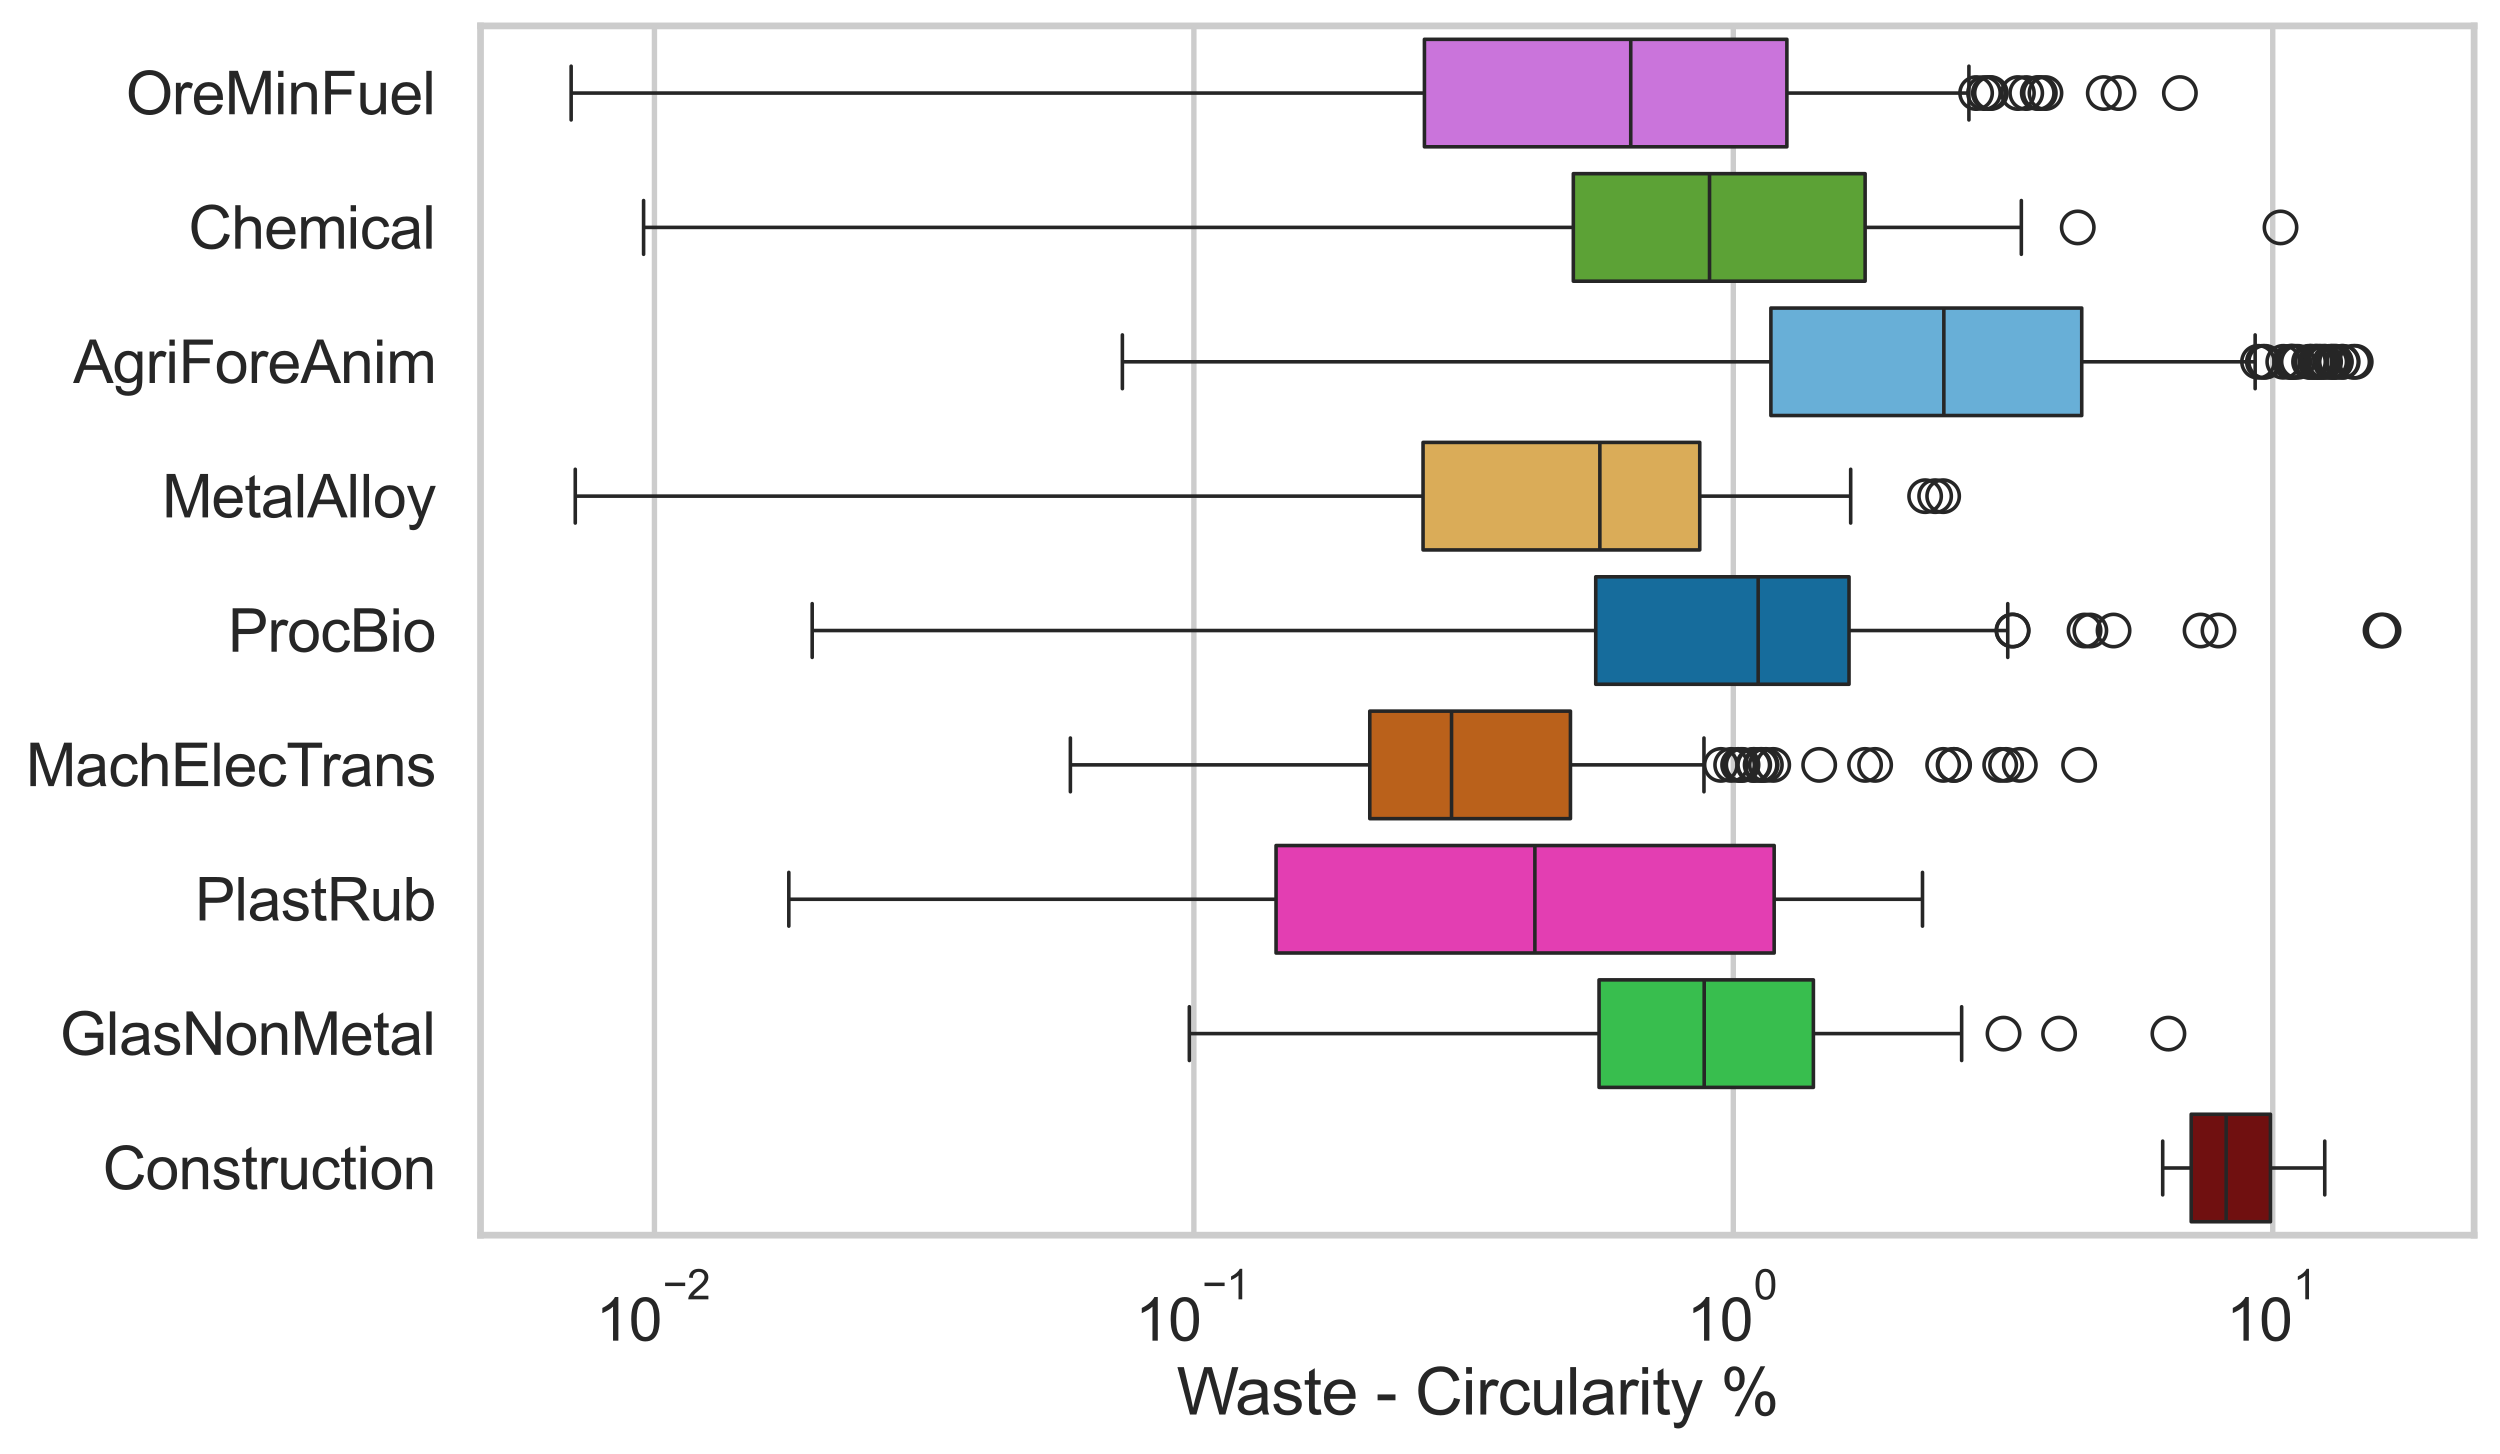 <?xml version="1.0" encoding="utf-8" standalone="no"?>
<!DOCTYPE svg PUBLIC "-//W3C//DTD SVG 1.1//EN"
  "http://www.w3.org/Graphics/SVG/1.1/DTD/svg11.dtd">
<svg xmlns:xlink="http://www.w3.org/1999/xlink" width="695.577pt" height="404.551pt" viewBox="0 0 695.577 404.551" xmlns="http://www.w3.org/2000/svg" version="1.1">
 <defs>
  <style type="text/css">*{stroke-linejoin: round; stroke-linecap: butt}</style>
 </defs>
 <g id="figure_1">
  <g id="patch_1">
   <path d="M 0 404.551 
L 695.577 404.551 
L 695.577 0 
L 0 0 
z
" style="fill: #ffffff"/>
  </g>
  <g id="axes_1">
   <g id="patch_2">
    <path d="M 133.697 343.665 
L 688.377 343.665 
L 688.377 7.2 
L 133.697 7.2 
z
" style="fill: #ffffff"/>
   </g>
   <g id="matplotlib.axis_1">
    <g id="xtick_1">
     <g id="line2d_1">
      <path d="M 182.088 343.665 
L 182.088 7.2 
" clip-path="url(#p222a9fd4f5)" style="fill: none; stroke: #cccccc; stroke-width: 1.5; stroke-linecap: round"/>
     </g>
     <g id="text_1">
      <!-- $\mathdefault{10^{-2}}$ -->
      <g style="fill: #262626" transform="translate(165.753 373.18) scale(0.165 -0.165)">
       <defs>
        <path id="ArialMT-31" d="M 2384 0 
L 1822 0 
L 1822 3584 
Q 1619 3391 1289 3197 
Q 959 3003 697 2906 
L 697 3450 
Q 1169 3672 1522 3987 
Q 1875 4303 2022 4600 
L 2384 4600 
L 2384 0 
z
" transform="scale(0.016)"/>
        <path id="ArialMT-30" d="M 266 2259 
Q 266 3072 433 3567 
Q 600 4063 929 4331 
Q 1259 4600 1759 4600 
Q 2128 4600 2406 4451 
Q 2684 4303 2865 4023 
Q 3047 3744 3150 3342 
Q 3253 2941 3253 2259 
Q 3253 1453 3087 958 
Q 2922 463 2592 192 
Q 2263 -78 1759 -78 
Q 1097 -78 719 397 
Q 266 969 266 2259 
z
M 844 2259 
Q 844 1131 1108 757 
Q 1372 384 1759 384 
Q 2147 384 2411 759 
Q 2675 1134 2675 2259 
Q 2675 3391 2411 3762 
Q 2147 4134 1753 4134 
Q 1366 4134 1134 3806 
Q 844 3388 844 2259 
z
" transform="scale(0.016)"/>
        <path id="ArialMT-2212" d="M 3381 1997 
L 356 1997 
L 356 2522 
L 3381 2522 
L 3381 1997 
z
" transform="scale(0.016)"/>
        <path id="ArialMT-32" d="M 3222 541 
L 3222 0 
L 194 0 
Q 188 203 259 391 
Q 375 700 629 1000 
Q 884 1300 1366 1694 
Q 2113 2306 2375 2664 
Q 2638 3022 2638 3341 
Q 2638 3675 2398 3904 
Q 2159 4134 1775 4134 
Q 1369 4134 1125 3890 
Q 881 3647 878 3216 
L 300 3275 
Q 359 3922 746 4261 
Q 1134 4600 1788 4600 
Q 2447 4600 2831 4234 
Q 3216 3869 3216 3328 
Q 3216 3053 3103 2787 
Q 2991 2522 2730 2228 
Q 2469 1934 1863 1422 
Q 1356 997 1212 845 
Q 1069 694 975 541 
L 3222 541 
z
" transform="scale(0.016)"/>
       </defs>
       <use xlink:href="#ArialMT-31" transform="translate(0 0.994)"/>
       <use xlink:href="#ArialMT-30" transform="translate(55.615 0.994)"/>
       <use xlink:href="#ArialMT-2212" transform="translate(112.973 70.688) scale(0.7)"/>
       <use xlink:href="#ArialMT-32" transform="translate(153.852 70.688) scale(0.7)"/>
      </g>
     </g>
    </g>
    <g id="xtick_2">
     <g id="line2d_2">
      <path d="M 332.174 343.665 
L 332.174 7.2 
" clip-path="url(#p222a9fd4f5)" style="fill: none; stroke: #cccccc; stroke-width: 1.5; stroke-linecap: round"/>
     </g>
     <g id="text_2">
      <!-- $\mathdefault{10^{-1}}$ -->
      <g style="fill: #262626" transform="translate(315.839 373.18) scale(0.165 -0.165)">
       <use xlink:href="#ArialMT-31" transform="translate(0 0.994)"/>
       <use xlink:href="#ArialMT-30" transform="translate(55.615 0.994)"/>
       <use xlink:href="#ArialMT-2212" transform="translate(112.973 70.688) scale(0.7)"/>
       <use xlink:href="#ArialMT-31" transform="translate(153.852 70.688) scale(0.7)"/>
      </g>
     </g>
    </g>
    <g id="xtick_3">
     <g id="line2d_3">
      <path d="M 482.26 343.665 
L 482.26 7.2 
" clip-path="url(#p222a9fd4f5)" style="fill: none; stroke: #cccccc; stroke-width: 1.5; stroke-linecap: round"/>
     </g>
     <g id="text_3">
      <!-- $\mathdefault{10^{0}}$ -->
      <g style="fill: #262626" transform="translate(469.307 373.18) scale(0.165 -0.165)">
       <use xlink:href="#ArialMT-31" transform="translate(0 0.994)"/>
       <use xlink:href="#ArialMT-30" transform="translate(55.615 0.994)"/>
       <use xlink:href="#ArialMT-30" transform="translate(112.973 70.688) scale(0.7)"/>
      </g>
     </g>
    </g>
    <g id="xtick_4">
     <g id="line2d_4">
      <path d="M 632.345 343.665 
L 632.345 7.2 
" clip-path="url(#p222a9fd4f5)" style="fill: none; stroke: #cccccc; stroke-width: 1.5; stroke-linecap: round"/>
     </g>
     <g id="text_4">
      <!-- $\mathdefault{10^{1}}$ -->
      <g style="fill: #262626" transform="translate(619.393 373.18) scale(0.165 -0.165)">
       <use xlink:href="#ArialMT-31" transform="translate(0 0.994)"/>
       <use xlink:href="#ArialMT-30" transform="translate(55.615 0.994)"/>
       <use xlink:href="#ArialMT-31" transform="translate(112.973 70.688) scale(0.7)"/>
      </g>
     </g>
    </g>
    <g id="xtick_5"/>
    <g id="xtick_6"/>
    <g id="xtick_7"/>
    <g id="xtick_8"/>
    <g id="xtick_9"/>
    <g id="xtick_10"/>
    <g id="xtick_11"/>
    <g id="xtick_12"/>
    <g id="xtick_13"/>
    <g id="xtick_14"/>
    <g id="xtick_15"/>
    <g id="xtick_16"/>
    <g id="xtick_17"/>
    <g id="xtick_18"/>
    <g id="xtick_19"/>
    <g id="xtick_20"/>
    <g id="xtick_21"/>
    <g id="xtick_22"/>
    <g id="xtick_23"/>
    <g id="xtick_24"/>
    <g id="xtick_25"/>
    <g id="xtick_26"/>
    <g id="xtick_27"/>
    <g id="xtick_28"/>
    <g id="xtick_29"/>
    <g id="xtick_30"/>
    <g id="xtick_31"/>
    <g id="xtick_32"/>
    <g id="xtick_33"/>
    <g id="xtick_34"/>
    <g id="text_5">
     <!-- Waste - Circularity % -->
     <g style="fill: #262626" transform="translate(327.366 393.563) scale(0.18 -0.18)">
      <defs>
       <path id="ArialMT-57" d="M 1294 0 
L 78 4581 
L 700 4581 
L 1397 1578 
Q 1509 1106 1591 641 
Q 1766 1375 1797 1488 
L 2669 4581 
L 3400 4581 
L 4056 2263 
Q 4303 1400 4413 641 
Q 4500 1075 4641 1638 
L 5359 4581 
L 5969 4581 
L 4713 0 
L 4128 0 
L 3163 3491 
Q 3041 3928 3019 4028 
Q 2947 3713 2884 3491 
L 1913 0 
L 1294 0 
z
" transform="scale(0.016)"/>
       <path id="ArialMT-61" d="M 2588 409 
Q 2275 144 1986 34 
Q 1697 -75 1366 -75 
Q 819 -75 525 192 
Q 231 459 231 875 
Q 231 1119 342 1320 
Q 453 1522 633 1644 
Q 813 1766 1038 1828 
Q 1203 1872 1538 1913 
Q 2219 1994 2541 2106 
Q 2544 2222 2544 2253 
Q 2544 2597 2384 2738 
Q 2169 2928 1744 2928 
Q 1347 2928 1158 2789 
Q 969 2650 878 2297 
L 328 2372 
Q 403 2725 575 2942 
Q 747 3159 1072 3276 
Q 1397 3394 1825 3394 
Q 2250 3394 2515 3294 
Q 2781 3194 2906 3042 
Q 3031 2891 3081 2659 
Q 3109 2516 3109 2141 
L 3109 1391 
Q 3109 606 3145 398 
Q 3181 191 3288 0 
L 2700 0 
Q 2613 175 2588 409 
z
M 2541 1666 
Q 2234 1541 1622 1453 
Q 1275 1403 1131 1340 
Q 988 1278 909 1158 
Q 831 1038 831 891 
Q 831 666 1001 516 
Q 1172 366 1500 366 
Q 1825 366 2078 508 
Q 2331 650 2450 897 
Q 2541 1088 2541 1459 
L 2541 1666 
z
" transform="scale(0.016)"/>
       <path id="ArialMT-73" d="M 197 991 
L 753 1078 
Q 800 744 1014 566 
Q 1228 388 1613 388 
Q 2000 388 2187 545 
Q 2375 703 2375 916 
Q 2375 1106 2209 1216 
Q 2094 1291 1634 1406 
Q 1016 1563 777 1677 
Q 538 1791 414 1992 
Q 291 2194 291 2438 
Q 291 2659 392 2848 
Q 494 3038 669 3163 
Q 800 3259 1026 3326 
Q 1253 3394 1513 3394 
Q 1903 3394 2198 3281 
Q 2494 3169 2634 2976 
Q 2775 2784 2828 2463 
L 2278 2388 
Q 2241 2644 2061 2787 
Q 1881 2931 1553 2931 
Q 1166 2931 1000 2803 
Q 834 2675 834 2503 
Q 834 2394 903 2306 
Q 972 2216 1119 2156 
Q 1203 2125 1616 2013 
Q 2213 1853 2448 1751 
Q 2684 1650 2818 1456 
Q 2953 1263 2953 975 
Q 2953 694 2789 445 
Q 2625 197 2315 61 
Q 2006 -75 1616 -75 
Q 969 -75 630 194 
Q 291 463 197 991 
z
" transform="scale(0.016)"/>
       <path id="ArialMT-74" d="M 1650 503 
L 1731 6 
Q 1494 -44 1306 -44 
Q 1000 -44 831 53 
Q 663 150 594 308 
Q 525 466 525 972 
L 525 2881 
L 113 2881 
L 113 3319 
L 525 3319 
L 525 4141 
L 1084 4478 
L 1084 3319 
L 1650 3319 
L 1650 2881 
L 1084 2881 
L 1084 941 
Q 1084 700 1114 631 
Q 1144 563 1211 522 
Q 1278 481 1403 481 
Q 1497 481 1650 503 
z
" transform="scale(0.016)"/>
       <path id="ArialMT-65" d="M 2694 1069 
L 3275 997 
Q 3138 488 2766 206 
Q 2394 -75 1816 -75 
Q 1088 -75 661 373 
Q 234 822 234 1631 
Q 234 2469 665 2931 
Q 1097 3394 1784 3394 
Q 2450 3394 2872 2941 
Q 3294 2488 3294 1666 
Q 3294 1616 3291 1516 
L 816 1516 
Q 847 969 1125 678 
Q 1403 388 1819 388 
Q 2128 388 2347 550 
Q 2566 713 2694 1069 
z
M 847 1978 
L 2700 1978 
Q 2663 2397 2488 2606 
Q 2219 2931 1791 2931 
Q 1403 2931 1139 2672 
Q 875 2413 847 1978 
z
" transform="scale(0.016)"/>
       <path id="ArialMT-20" transform="scale(0.016)"/>
       <path id="ArialMT-2d" d="M 203 1375 
L 203 1941 
L 1931 1941 
L 1931 1375 
L 203 1375 
z
" transform="scale(0.016)"/>
       <path id="ArialMT-43" d="M 3763 1606 
L 4369 1453 
Q 4178 706 3683 314 
Q 3188 -78 2472 -78 
Q 1731 -78 1267 223 
Q 803 525 561 1097 
Q 319 1669 319 2325 
Q 319 3041 592 3573 
Q 866 4106 1370 4382 
Q 1875 4659 2481 4659 
Q 3169 4659 3637 4309 
Q 4106 3959 4291 3325 
L 3694 3184 
Q 3534 3684 3231 3912 
Q 2928 4141 2469 4141 
Q 1941 4141 1586 3887 
Q 1231 3634 1087 3207 
Q 944 2781 944 2328 
Q 944 1744 1114 1308 
Q 1284 872 1643 656 
Q 2003 441 2422 441 
Q 2931 441 3284 734 
Q 3638 1028 3763 1606 
z
" transform="scale(0.016)"/>
       <path id="ArialMT-69" d="M 425 3934 
L 425 4581 
L 988 4581 
L 988 3934 
L 425 3934 
z
M 425 0 
L 425 3319 
L 988 3319 
L 988 0 
L 425 0 
z
" transform="scale(0.016)"/>
       <path id="ArialMT-72" d="M 416 0 
L 416 3319 
L 922 3319 
L 922 2816 
Q 1116 3169 1280 3281 
Q 1444 3394 1641 3394 
Q 1925 3394 2219 3213 
L 2025 2691 
Q 1819 2813 1613 2813 
Q 1428 2813 1281 2702 
Q 1134 2591 1072 2394 
Q 978 2094 978 1738 
L 978 0 
L 416 0 
z
" transform="scale(0.016)"/>
       <path id="ArialMT-63" d="M 2588 1216 
L 3141 1144 
Q 3050 572 2676 248 
Q 2303 -75 1759 -75 
Q 1078 -75 664 370 
Q 250 816 250 1647 
Q 250 2184 428 2587 
Q 606 2991 970 3192 
Q 1334 3394 1763 3394 
Q 2303 3394 2647 3120 
Q 2991 2847 3088 2344 
L 2541 2259 
Q 2463 2594 2264 2762 
Q 2066 2931 1784 2931 
Q 1359 2931 1093 2626 
Q 828 2322 828 1663 
Q 828 994 1084 691 
Q 1341 388 1753 388 
Q 2084 388 2306 591 
Q 2528 794 2588 1216 
z
" transform="scale(0.016)"/>
       <path id="ArialMT-75" d="M 2597 0 
L 2597 488 
Q 2209 -75 1544 -75 
Q 1250 -75 995 37 
Q 741 150 617 320 
Q 494 491 444 738 
Q 409 903 409 1263 
L 409 3319 
L 972 3319 
L 972 1478 
Q 972 1038 1006 884 
Q 1059 663 1231 536 
Q 1403 409 1656 409 
Q 1909 409 2131 539 
Q 2353 669 2445 892 
Q 2538 1116 2538 1541 
L 2538 3319 
L 3100 3319 
L 3100 0 
L 2597 0 
z
" transform="scale(0.016)"/>
       <path id="ArialMT-6c" d="M 409 0 
L 409 4581 
L 972 4581 
L 972 0 
L 409 0 
z
" transform="scale(0.016)"/>
       <path id="ArialMT-79" d="M 397 -1278 
L 334 -750 
Q 519 -800 656 -800 
Q 844 -800 956 -737 
Q 1069 -675 1141 -563 
Q 1194 -478 1313 -144 
Q 1328 -97 1363 -6 
L 103 3319 
L 709 3319 
L 1400 1397 
Q 1534 1031 1641 628 
Q 1738 1016 1872 1384 
L 2581 3319 
L 3144 3319 
L 1881 -56 
Q 1678 -603 1566 -809 
Q 1416 -1088 1222 -1217 
Q 1028 -1347 759 -1347 
Q 597 -1347 397 -1278 
z
" transform="scale(0.016)"/>
       <path id="ArialMT-25" d="M 372 3481 
Q 372 3972 619 4315 
Q 866 4659 1334 4659 
Q 1766 4659 2048 4351 
Q 2331 4044 2331 3447 
Q 2331 2866 2045 2552 
Q 1759 2238 1341 2238 
Q 925 2238 648 2547 
Q 372 2856 372 3481 
z
M 1350 4272 
Q 1141 4272 1002 4090 
Q 863 3909 863 3425 
Q 863 2984 1003 2804 
Q 1144 2625 1350 2625 
Q 1563 2625 1702 2806 
Q 1841 2988 1841 3469 
Q 1841 3913 1700 4092 
Q 1559 4272 1350 4272 
z
M 1353 -169 
L 3859 4659 
L 4316 4659 
L 1819 -169 
L 1353 -169 
z
M 3334 1075 
Q 3334 1569 3581 1911 
Q 3828 2253 4300 2253 
Q 4731 2253 5014 1945 
Q 5297 1638 5297 1041 
Q 5297 459 5011 145 
Q 4725 -169 4303 -169 
Q 3888 -169 3611 142 
Q 3334 453 3334 1075 
z
M 4316 1866 
Q 4103 1866 3964 1684 
Q 3825 1503 3825 1019 
Q 3825 581 3965 400 
Q 4106 219 4313 219 
Q 4528 219 4667 400 
Q 4806 581 4806 1063 
Q 4806 1506 4665 1686 
Q 4525 1866 4316 1866 
z
" transform="scale(0.016)"/>
      </defs>
      <use xlink:href="#ArialMT-57"/>
      <use xlink:href="#ArialMT-61" transform="translate(90.635 0)"/>
      <use xlink:href="#ArialMT-73" transform="translate(146.25 0)"/>
      <use xlink:href="#ArialMT-74" transform="translate(196.25 0)"/>
      <use xlink:href="#ArialMT-65" transform="translate(224.033 0)"/>
      <use xlink:href="#ArialMT-20" transform="translate(279.648 0)"/>
      <use xlink:href="#ArialMT-2d" transform="translate(307.432 0)"/>
      <use xlink:href="#ArialMT-20" transform="translate(340.732 0)"/>
      <use xlink:href="#ArialMT-43" transform="translate(368.516 0)"/>
      <use xlink:href="#ArialMT-69" transform="translate(440.732 0)"/>
      <use xlink:href="#ArialMT-72" transform="translate(462.949 0)"/>
      <use xlink:href="#ArialMT-63" transform="translate(496.25 0)"/>
      <use xlink:href="#ArialMT-75" transform="translate(546.25 0)"/>
      <use xlink:href="#ArialMT-6c" transform="translate(601.865 0)"/>
      <use xlink:href="#ArialMT-61" transform="translate(624.082 0)"/>
      <use xlink:href="#ArialMT-72" transform="translate(679.697 0)"/>
      <use xlink:href="#ArialMT-69" transform="translate(712.998 0)"/>
      <use xlink:href="#ArialMT-74" transform="translate(735.215 0)"/>
      <use xlink:href="#ArialMT-79" transform="translate(762.998 0)"/>
      <use xlink:href="#ArialMT-20" transform="translate(812.998 0)"/>
      <use xlink:href="#ArialMT-25" transform="translate(840.781 0)"/>
     </g>
    </g>
   </g>
   <g id="matplotlib.axis_2">
    <g id="ytick_1">
     <g id="text_6">
      <!-- OreMinFuel -->
      <g style="fill: #262626" transform="translate(35.013 31.798) scale(0.165 -0.165)">
       <defs>
        <path id="ArialMT-4f" d="M 309 2231 
Q 309 3372 921 4017 
Q 1534 4663 2503 4663 
Q 3138 4663 3647 4359 
Q 4156 4056 4423 3514 
Q 4691 2972 4691 2284 
Q 4691 1588 4409 1038 
Q 4128 488 3612 205 
Q 3097 -78 2500 -78 
Q 1853 -78 1343 234 
Q 834 547 571 1087 
Q 309 1628 309 2231 
z
M 934 2222 
Q 934 1394 1379 917 
Q 1825 441 2497 441 
Q 3181 441 3623 922 
Q 4066 1403 4066 2288 
Q 4066 2847 3877 3264 
Q 3688 3681 3323 3911 
Q 2959 4141 2506 4141 
Q 1863 4141 1398 3698 
Q 934 3256 934 2222 
z
" transform="scale(0.016)"/>
        <path id="ArialMT-4d" d="M 475 0 
L 475 4581 
L 1388 4581 
L 2472 1338 
Q 2622 884 2691 659 
Q 2769 909 2934 1394 
L 4031 4581 
L 4847 4581 
L 4847 0 
L 4263 0 
L 4263 3834 
L 2931 0 
L 2384 0 
L 1059 3900 
L 1059 0 
L 475 0 
z
" transform="scale(0.016)"/>
        <path id="ArialMT-6e" d="M 422 0 
L 422 3319 
L 928 3319 
L 928 2847 
Q 1294 3394 1984 3394 
Q 2284 3394 2536 3286 
Q 2788 3178 2913 3003 
Q 3038 2828 3088 2588 
Q 3119 2431 3119 2041 
L 3119 0 
L 2556 0 
L 2556 2019 
Q 2556 2363 2490 2533 
Q 2425 2703 2258 2804 
Q 2091 2906 1866 2906 
Q 1506 2906 1245 2678 
Q 984 2450 984 1813 
L 984 0 
L 422 0 
z
" transform="scale(0.016)"/>
        <path id="ArialMT-46" d="M 525 0 
L 525 4581 
L 3616 4581 
L 3616 4041 
L 1131 4041 
L 1131 2622 
L 3281 2622 
L 3281 2081 
L 1131 2081 
L 1131 0 
L 525 0 
z
" transform="scale(0.016)"/>
       </defs>
       <use xlink:href="#ArialMT-4f"/>
       <use xlink:href="#ArialMT-72" transform="translate(77.783 0)"/>
       <use xlink:href="#ArialMT-65" transform="translate(111.084 0)"/>
       <use xlink:href="#ArialMT-4d" transform="translate(166.699 0)"/>
       <use xlink:href="#ArialMT-69" transform="translate(250 0)"/>
       <use xlink:href="#ArialMT-6e" transform="translate(272.217 0)"/>
       <use xlink:href="#ArialMT-46" transform="translate(327.832 0)"/>
       <use xlink:href="#ArialMT-75" transform="translate(388.916 0)"/>
       <use xlink:href="#ArialMT-65" transform="translate(444.531 0)"/>
       <use xlink:href="#ArialMT-6c" transform="translate(500.146 0)"/>
      </g>
     </g>
    </g>
    <g id="ytick_2">
     <g id="text_7">
      <!-- Chemical -->
      <g style="fill: #262626" transform="translate(52.428 69.183) scale(0.165 -0.165)">
       <defs>
        <path id="ArialMT-68" d="M 422 0 
L 422 4581 
L 984 4581 
L 984 2938 
Q 1378 3394 1978 3394 
Q 2347 3394 2619 3248 
Q 2891 3103 3008 2847 
Q 3125 2591 3125 2103 
L 3125 0 
L 2563 0 
L 2563 2103 
Q 2563 2525 2380 2717 
Q 2197 2909 1863 2909 
Q 1613 2909 1392 2779 
Q 1172 2650 1078 2428 
Q 984 2206 984 1816 
L 984 0 
L 422 0 
z
" transform="scale(0.016)"/>
        <path id="ArialMT-6d" d="M 422 0 
L 422 3319 
L 925 3319 
L 925 2853 
Q 1081 3097 1340 3245 
Q 1600 3394 1931 3394 
Q 2300 3394 2536 3241 
Q 2772 3088 2869 2813 
Q 3263 3394 3894 3394 
Q 4388 3394 4653 3120 
Q 4919 2847 4919 2278 
L 4919 0 
L 4359 0 
L 4359 2091 
Q 4359 2428 4304 2576 
Q 4250 2725 4106 2815 
Q 3963 2906 3769 2906 
Q 3419 2906 3187 2673 
Q 2956 2441 2956 1928 
L 2956 0 
L 2394 0 
L 2394 2156 
Q 2394 2531 2256 2718 
Q 2119 2906 1806 2906 
Q 1569 2906 1367 2781 
Q 1166 2656 1075 2415 
Q 984 2175 984 1722 
L 984 0 
L 422 0 
z
" transform="scale(0.016)"/>
       </defs>
       <use xlink:href="#ArialMT-43"/>
       <use xlink:href="#ArialMT-68" transform="translate(72.217 0)"/>
       <use xlink:href="#ArialMT-65" transform="translate(127.832 0)"/>
       <use xlink:href="#ArialMT-6d" transform="translate(183.447 0)"/>
       <use xlink:href="#ArialMT-69" transform="translate(266.748 0)"/>
       <use xlink:href="#ArialMT-63" transform="translate(288.965 0)"/>
       <use xlink:href="#ArialMT-61" transform="translate(338.965 0)"/>
       <use xlink:href="#ArialMT-6c" transform="translate(394.58 0)"/>
      </g>
     </g>
    </g>
    <g id="ytick_3">
     <g id="text_8">
      <!-- AgriForeAnim -->
      <g style="fill: #262626" transform="translate(20.341 106.568) scale(0.165 -0.165)">
       <defs>
        <path id="ArialMT-41" d="M -9 0 
L 1750 4581 
L 2403 4581 
L 4278 0 
L 3588 0 
L 3053 1388 
L 1138 1388 
L 634 0 
L -9 0 
z
M 1313 1881 
L 2866 1881 
L 2388 3150 
Q 2169 3728 2063 4100 
Q 1975 3659 1816 3225 
L 1313 1881 
z
" transform="scale(0.016)"/>
        <path id="ArialMT-67" d="M 319 -275 
L 866 -356 
Q 900 -609 1056 -725 
Q 1266 -881 1628 -881 
Q 2019 -881 2231 -725 
Q 2444 -569 2519 -288 
Q 2563 -116 2559 434 
Q 2191 0 1641 0 
Q 956 0 581 494 
Q 206 988 206 1678 
Q 206 2153 378 2554 
Q 550 2956 876 3175 
Q 1203 3394 1644 3394 
Q 2231 3394 2613 2919 
L 2613 3319 
L 3131 3319 
L 3131 450 
Q 3131 -325 2973 -648 
Q 2816 -972 2473 -1159 
Q 2131 -1347 1631 -1347 
Q 1038 -1347 672 -1080 
Q 306 -813 319 -275 
z
M 784 1719 
Q 784 1066 1043 766 
Q 1303 466 1694 466 
Q 2081 466 2343 764 
Q 2606 1063 2606 1700 
Q 2606 2309 2336 2618 
Q 2066 2928 1684 2928 
Q 1309 2928 1046 2623 
Q 784 2319 784 1719 
z
" transform="scale(0.016)"/>
        <path id="ArialMT-6f" d="M 213 1659 
Q 213 2581 725 3025 
Q 1153 3394 1769 3394 
Q 2453 3394 2887 2945 
Q 3322 2497 3322 1706 
Q 3322 1066 3130 698 
Q 2938 331 2570 128 
Q 2203 -75 1769 -75 
Q 1072 -75 642 372 
Q 213 819 213 1659 
z
M 791 1659 
Q 791 1022 1069 705 
Q 1347 388 1769 388 
Q 2188 388 2466 706 
Q 2744 1025 2744 1678 
Q 2744 2294 2464 2611 
Q 2184 2928 1769 2928 
Q 1347 2928 1069 2612 
Q 791 2297 791 1659 
z
" transform="scale(0.016)"/>
       </defs>
       <use xlink:href="#ArialMT-41"/>
       <use xlink:href="#ArialMT-67" transform="translate(66.699 0)"/>
       <use xlink:href="#ArialMT-72" transform="translate(122.314 0)"/>
       <use xlink:href="#ArialMT-69" transform="translate(155.615 0)"/>
       <use xlink:href="#ArialMT-46" transform="translate(177.832 0)"/>
       <use xlink:href="#ArialMT-6f" transform="translate(238.916 0)"/>
       <use xlink:href="#ArialMT-72" transform="translate(294.531 0)"/>
       <use xlink:href="#ArialMT-65" transform="translate(327.832 0)"/>
       <use xlink:href="#ArialMT-41" transform="translate(383.447 0)"/>
       <use xlink:href="#ArialMT-6e" transform="translate(450.146 0)"/>
       <use xlink:href="#ArialMT-69" transform="translate(505.762 0)"/>
       <use xlink:href="#ArialMT-6d" transform="translate(527.979 0)"/>
      </g>
     </g>
    </g>
    <g id="ytick_4">
     <g id="text_9">
      <!-- MetalAlloy -->
      <g style="fill: #262626" transform="translate(45.088 143.953) scale(0.165 -0.165)">
       <use xlink:href="#ArialMT-4d"/>
       <use xlink:href="#ArialMT-65" transform="translate(83.301 0)"/>
       <use xlink:href="#ArialMT-74" transform="translate(138.916 0)"/>
       <use xlink:href="#ArialMT-61" transform="translate(166.699 0)"/>
       <use xlink:href="#ArialMT-6c" transform="translate(222.314 0)"/>
       <use xlink:href="#ArialMT-41" transform="translate(244.531 0)"/>
       <use xlink:href="#ArialMT-6c" transform="translate(311.23 0)"/>
       <use xlink:href="#ArialMT-6c" transform="translate(333.447 0)"/>
       <use xlink:href="#ArialMT-6f" transform="translate(355.664 0)"/>
       <use xlink:href="#ArialMT-79" transform="translate(411.279 0)"/>
      </g>
     </g>
    </g>
    <g id="ytick_5">
     <g id="text_10">
      <!-- ProcBio -->
      <g style="fill: #262626" transform="translate(63.424 181.337) scale(0.165 -0.165)">
       <defs>
        <path id="ArialMT-50" d="M 494 0 
L 494 4581 
L 2222 4581 
Q 2678 4581 2919 4538 
Q 3256 4481 3484 4323 
Q 3713 4166 3852 3881 
Q 3991 3597 3991 3256 
Q 3991 2672 3619 2267 
Q 3247 1863 2275 1863 
L 1100 1863 
L 1100 0 
L 494 0 
z
M 1100 2403 
L 2284 2403 
Q 2872 2403 3119 2622 
Q 3366 2841 3366 3238 
Q 3366 3525 3220 3729 
Q 3075 3934 2838 4000 
Q 2684 4041 2272 4041 
L 1100 4041 
L 1100 2403 
z
" transform="scale(0.016)"/>
        <path id="ArialMT-42" d="M 469 0 
L 469 4581 
L 2188 4581 
Q 2713 4581 3030 4442 
Q 3347 4303 3526 4014 
Q 3706 3725 3706 3409 
Q 3706 3116 3547 2856 
Q 3388 2597 3066 2438 
Q 3481 2316 3704 2022 
Q 3928 1728 3928 1328 
Q 3928 1006 3792 729 
Q 3656 453 3456 303 
Q 3256 153 2954 76 
Q 2653 0 2216 0 
L 469 0 
z
M 1075 2656 
L 2066 2656 
Q 2469 2656 2644 2709 
Q 2875 2778 2992 2937 
Q 3109 3097 3109 3338 
Q 3109 3566 3000 3739 
Q 2891 3913 2687 3977 
Q 2484 4041 1991 4041 
L 1075 4041 
L 1075 2656 
z
M 1075 541 
L 2216 541 
Q 2509 541 2628 563 
Q 2838 600 2978 687 
Q 3119 775 3209 942 
Q 3300 1109 3300 1328 
Q 3300 1584 3169 1773 
Q 3038 1963 2805 2039 
Q 2572 2116 2134 2116 
L 1075 2116 
L 1075 541 
z
" transform="scale(0.016)"/>
       </defs>
       <use xlink:href="#ArialMT-50"/>
       <use xlink:href="#ArialMT-72" transform="translate(66.699 0)"/>
       <use xlink:href="#ArialMT-6f" transform="translate(100 0)"/>
       <use xlink:href="#ArialMT-63" transform="translate(155.615 0)"/>
       <use xlink:href="#ArialMT-42" transform="translate(205.615 0)"/>
       <use xlink:href="#ArialMT-69" transform="translate(272.314 0)"/>
       <use xlink:href="#ArialMT-6f" transform="translate(294.531 0)"/>
      </g>
     </g>
    </g>
    <g id="ytick_6">
     <g id="text_11">
      <!-- MachElecTrans -->
      <g style="fill: #262626" transform="translate(7.2 218.722) scale(0.165 -0.165)">
       <defs>
        <path id="ArialMT-45" d="M 506 0 
L 506 4581 
L 3819 4581 
L 3819 4041 
L 1113 4041 
L 1113 2638 
L 3647 2638 
L 3647 2100 
L 1113 2100 
L 1113 541 
L 3925 541 
L 3925 0 
L 506 0 
z
" transform="scale(0.016)"/>
        <path id="ArialMT-54" d="M 1659 0 
L 1659 4041 
L 150 4041 
L 150 4581 
L 3781 4581 
L 3781 4041 
L 2266 4041 
L 2266 0 
L 1659 0 
z
" transform="scale(0.016)"/>
       </defs>
       <use xlink:href="#ArialMT-4d"/>
       <use xlink:href="#ArialMT-61" transform="translate(83.301 0)"/>
       <use xlink:href="#ArialMT-63" transform="translate(138.916 0)"/>
       <use xlink:href="#ArialMT-68" transform="translate(188.916 0)"/>
       <use xlink:href="#ArialMT-45" transform="translate(244.531 0)"/>
       <use xlink:href="#ArialMT-6c" transform="translate(311.23 0)"/>
       <use xlink:href="#ArialMT-65" transform="translate(333.447 0)"/>
       <use xlink:href="#ArialMT-63" transform="translate(389.062 0)"/>
       <use xlink:href="#ArialMT-54" transform="translate(439.062 0)"/>
       <use xlink:href="#ArialMT-72" transform="translate(496.396 0)"/>
       <use xlink:href="#ArialMT-61" transform="translate(529.697 0)"/>
       <use xlink:href="#ArialMT-6e" transform="translate(585.312 0)"/>
       <use xlink:href="#ArialMT-73" transform="translate(640.928 0)"/>
      </g>
     </g>
    </g>
    <g id="ytick_7">
     <g id="text_12">
      <!-- PlastRub -->
      <g style="fill: #262626" transform="translate(54.248 256.107) scale(0.165 -0.165)">
       <defs>
        <path id="ArialMT-52" d="M 503 0 
L 503 4581 
L 2534 4581 
Q 3147 4581 3465 4457 
Q 3784 4334 3975 4021 
Q 4166 3709 4166 3331 
Q 4166 2844 3850 2509 
Q 3534 2175 2875 2084 
Q 3116 1969 3241 1856 
Q 3506 1613 3744 1247 
L 4541 0 
L 3778 0 
L 3172 953 
Q 2906 1366 2734 1584 
Q 2563 1803 2427 1890 
Q 2291 1978 2150 2013 
Q 2047 2034 1813 2034 
L 1109 2034 
L 1109 0 
L 503 0 
z
M 1109 2559 
L 2413 2559 
Q 2828 2559 3062 2645 
Q 3297 2731 3419 2920 
Q 3541 3109 3541 3331 
Q 3541 3656 3305 3865 
Q 3069 4075 2559 4075 
L 1109 4075 
L 1109 2559 
z
" transform="scale(0.016)"/>
        <path id="ArialMT-62" d="M 941 0 
L 419 0 
L 419 4581 
L 981 4581 
L 981 2947 
Q 1338 3394 1891 3394 
Q 2197 3394 2470 3270 
Q 2744 3147 2920 2923 
Q 3097 2700 3197 2384 
Q 3297 2069 3297 1709 
Q 3297 856 2875 390 
Q 2453 -75 1863 -75 
Q 1275 -75 941 416 
L 941 0 
z
M 934 1684 
Q 934 1088 1097 822 
Q 1363 388 1816 388 
Q 2184 388 2453 708 
Q 2722 1028 2722 1663 
Q 2722 2313 2464 2622 
Q 2206 2931 1841 2931 
Q 1472 2931 1203 2611 
Q 934 2291 934 1684 
z
" transform="scale(0.016)"/>
       </defs>
       <use xlink:href="#ArialMT-50"/>
       <use xlink:href="#ArialMT-6c" transform="translate(66.699 0)"/>
       <use xlink:href="#ArialMT-61" transform="translate(88.916 0)"/>
       <use xlink:href="#ArialMT-73" transform="translate(144.531 0)"/>
       <use xlink:href="#ArialMT-74" transform="translate(194.531 0)"/>
       <use xlink:href="#ArialMT-52" transform="translate(222.314 0)"/>
       <use xlink:href="#ArialMT-75" transform="translate(294.531 0)"/>
       <use xlink:href="#ArialMT-62" transform="translate(350.146 0)"/>
      </g>
     </g>
    </g>
    <g id="ytick_8">
     <g id="text_13">
      <!-- GlasNonMetal -->
      <g style="fill: #262626" transform="translate(16.659 293.492) scale(0.165 -0.165)">
       <defs>
        <path id="ArialMT-47" d="M 2638 1797 
L 2638 2334 
L 4578 2338 
L 4578 638 
Q 4131 281 3656 101 
Q 3181 -78 2681 -78 
Q 2006 -78 1454 211 
Q 903 500 622 1047 
Q 341 1594 341 2269 
Q 341 2938 620 3517 
Q 900 4097 1425 4378 
Q 1950 4659 2634 4659 
Q 3131 4659 3532 4498 
Q 3934 4338 4162 4050 
Q 4391 3763 4509 3300 
L 3963 3150 
Q 3859 3500 3706 3700 
Q 3553 3900 3268 4020 
Q 2984 4141 2638 4141 
Q 2222 4141 1919 4014 
Q 1616 3888 1430 3681 
Q 1244 3475 1141 3228 
Q 966 2803 966 2306 
Q 966 1694 1177 1281 
Q 1388 869 1791 669 
Q 2194 469 2647 469 
Q 3041 469 3416 620 
Q 3791 772 3984 944 
L 3984 1797 
L 2638 1797 
z
" transform="scale(0.016)"/>
        <path id="ArialMT-4e" d="M 488 0 
L 488 4581 
L 1109 4581 
L 3516 984 
L 3516 4581 
L 4097 4581 
L 4097 0 
L 3475 0 
L 1069 3600 
L 1069 0 
L 488 0 
z
" transform="scale(0.016)"/>
       </defs>
       <use xlink:href="#ArialMT-47"/>
       <use xlink:href="#ArialMT-6c" transform="translate(77.783 0)"/>
       <use xlink:href="#ArialMT-61" transform="translate(100 0)"/>
       <use xlink:href="#ArialMT-73" transform="translate(155.615 0)"/>
       <use xlink:href="#ArialMT-4e" transform="translate(205.615 0)"/>
       <use xlink:href="#ArialMT-6f" transform="translate(277.832 0)"/>
       <use xlink:href="#ArialMT-6e" transform="translate(333.447 0)"/>
       <use xlink:href="#ArialMT-4d" transform="translate(389.062 0)"/>
       <use xlink:href="#ArialMT-65" transform="translate(472.363 0)"/>
       <use xlink:href="#ArialMT-74" transform="translate(527.979 0)"/>
       <use xlink:href="#ArialMT-61" transform="translate(555.762 0)"/>
       <use xlink:href="#ArialMT-6c" transform="translate(611.377 0)"/>
      </g>
     </g>
    </g>
    <g id="ytick_9">
     <g id="text_14">
      <!-- Construction -->
      <g style="fill: #262626" transform="translate(28.575 330.877) scale(0.165 -0.165)">
       <use xlink:href="#ArialMT-43"/>
       <use xlink:href="#ArialMT-6f" transform="translate(72.217 0)"/>
       <use xlink:href="#ArialMT-6e" transform="translate(127.832 0)"/>
       <use xlink:href="#ArialMT-73" transform="translate(183.447 0)"/>
       <use xlink:href="#ArialMT-74" transform="translate(233.447 0)"/>
       <use xlink:href="#ArialMT-72" transform="translate(261.23 0)"/>
       <use xlink:href="#ArialMT-75" transform="translate(294.531 0)"/>
       <use xlink:href="#ArialMT-63" transform="translate(350.146 0)"/>
       <use xlink:href="#ArialMT-74" transform="translate(400.146 0)"/>
       <use xlink:href="#ArialMT-69" transform="translate(427.93 0)"/>
       <use xlink:href="#ArialMT-6f" transform="translate(450.146 0)"/>
       <use xlink:href="#ArialMT-6e" transform="translate(505.762 0)"/>
      </g>
     </g>
    </g>
   </g>
   <g id="patch_3">
    <path d="M 396.32 10.938 
L 396.32 40.846 
L 497.164 40.846 
L 497.164 10.938 
L 396.32 10.938 
z
" clip-path="url(#p222a9fd4f5)" style="fill: #ca74db; stroke: #262626; stroke-linejoin: miter"/>
   </g>
   <g id="line2d_5">
    <path d="M 396.32 25.892 
L 158.91 25.892 
" clip-path="url(#p222a9fd4f5)" style="fill: none; stroke: #262626"/>
   </g>
   <g id="line2d_6">
    <path d="M 497.164 25.892 
L 547.812 25.892 
" clip-path="url(#p222a9fd4f5)" style="fill: none; stroke: #262626"/>
   </g>
   <g id="line2d_7">
    <path d="M 158.91 18.415 
L 158.91 33.369 
" clip-path="url(#p222a9fd4f5)" style="fill: none; stroke: #262626; stroke-linecap: round"/>
   </g>
   <g id="line2d_8">
    <path d="M 547.812 18.415 
L 547.812 33.369 
" clip-path="url(#p222a9fd4f5)" style="fill: none; stroke: #262626; stroke-linecap: round"/>
   </g>
   <g id="line2d_9">
    <defs>
     <path id="m3a49218f43" d="M 0 4.5 
C 1.193 4.5 2.338 4.026 3.182 3.182 
C 4.026 2.338 4.5 1.193 4.5 0 
C 4.5 -1.193 4.026 -2.338 3.182 -3.182 
C 2.338 -4.026 1.193 -4.5 0 -4.5 
C -1.193 -4.5 -2.338 -4.026 -3.182 -3.182 
C -4.026 -2.338 -4.5 -1.193 -4.5 0 
C -4.5 1.193 -4.026 2.338 -3.182 3.182 
C -2.338 4.026 -1.193 4.5 0 4.5 
z
" style="stroke: #262626"/>
    </defs>
    <g clip-path="url(#p222a9fd4f5)">
     <use xlink:href="#m3a49218f43" x="567.547" y="25.892" style="fill-opacity: 0; stroke: #262626"/>
     <use xlink:href="#m3a49218f43" x="563.762" y="25.892" style="fill-opacity: 0; stroke: #262626"/>
     <use xlink:href="#m3a49218f43" x="549.813" y="25.892" style="fill-opacity: 0; stroke: #262626"/>
     <use xlink:href="#m3a49218f43" x="553.364" y="25.892" style="fill-opacity: 0; stroke: #262626"/>
     <use xlink:href="#m3a49218f43" x="589.439" y="25.892" style="fill-opacity: 0; stroke: #262626"/>
     <use xlink:href="#m3a49218f43" x="606.512" y="25.892" style="fill-opacity: 0; stroke: #262626"/>
     <use xlink:href="#m3a49218f43" x="553.915" y="25.892" style="fill-opacity: 0; stroke: #262626"/>
     <use xlink:href="#m3a49218f43" x="585.339" y="25.892" style="fill-opacity: 0; stroke: #262626"/>
     <use xlink:href="#m3a49218f43" x="569.111" y="25.892" style="fill-opacity: 0; stroke: #262626"/>
     <use xlink:href="#m3a49218f43" x="552.012" y="25.892" style="fill-opacity: 0; stroke: #262626"/>
     <use xlink:href="#m3a49218f43" x="561.451" y="25.892" style="fill-opacity: 0; stroke: #262626"/>
     <use xlink:href="#m3a49218f43" x="566.967" y="25.892" style="fill-opacity: 0; stroke: #262626"/>
    </g>
   </g>
   <g id="patch_4">
    <path d="M 437.749 48.323 
L 437.749 78.231 
L 518.934 78.231 
L 518.934 48.323 
L 437.749 48.323 
z
" clip-path="url(#p222a9fd4f5)" style="fill: #5ca236; stroke: #262626; stroke-linejoin: miter"/>
   </g>
   <g id="line2d_10">
    <path d="M 437.749 63.277 
L 179.068 63.277 
" clip-path="url(#p222a9fd4f5)" style="fill: none; stroke: #262626"/>
   </g>
   <g id="line2d_11">
    <path d="M 518.934 63.277 
L 562.397 63.277 
" clip-path="url(#p222a9fd4f5)" style="fill: none; stroke: #262626"/>
   </g>
   <g id="line2d_12">
    <path d="M 179.068 55.8 
L 179.068 70.754 
" clip-path="url(#p222a9fd4f5)" style="fill: none; stroke: #262626; stroke-linecap: round"/>
   </g>
   <g id="line2d_13">
    <path d="M 562.397 55.8 
L 562.397 70.754 
" clip-path="url(#p222a9fd4f5)" style="fill: none; stroke: #262626; stroke-linecap: round"/>
   </g>
   <g id="line2d_14">
    <g clip-path="url(#p222a9fd4f5)">
     <use xlink:href="#m3a49218f43" x="578.094" y="63.277" style="fill-opacity: 0; stroke: #262626"/>
     <use xlink:href="#m3a49218f43" x="634.508" y="63.277" style="fill-opacity: 0; stroke: #262626"/>
    </g>
   </g>
   <g id="patch_5">
    <path d="M 492.715 85.708 
L 492.715 115.616 
L 579.202 115.616 
L 579.202 85.708 
L 492.715 85.708 
z
" clip-path="url(#p222a9fd4f5)" style="fill: #68afd7; stroke: #262626; stroke-linejoin: miter"/>
   </g>
   <g id="line2d_15">
    <path d="M 492.715 100.662 
L 312.28 100.662 
" clip-path="url(#p222a9fd4f5)" style="fill: none; stroke: #262626"/>
   </g>
   <g id="line2d_16">
    <path d="M 579.202 100.662 
L 627.452 100.662 
" clip-path="url(#p222a9fd4f5)" style="fill: none; stroke: #262626"/>
   </g>
   <g id="line2d_17">
    <path d="M 312.28 93.185 
L 312.28 108.139 
" clip-path="url(#p222a9fd4f5)" style="fill: none; stroke: #262626; stroke-linecap: round"/>
   </g>
   <g id="line2d_18">
    <path d="M 627.452 93.185 
L 627.452 108.139 
" clip-path="url(#p222a9fd4f5)" style="fill: none; stroke: #262626; stroke-linecap: round"/>
   </g>
   <g id="line2d_19">
    <g clip-path="url(#p222a9fd4f5)">
     <use xlink:href="#m3a49218f43" x="645.394" y="100.662" style="fill-opacity: 0; stroke: #262626"/>
     <use xlink:href="#m3a49218f43" x="645.772" y="100.662" style="fill-opacity: 0; stroke: #262626"/>
     <use xlink:href="#m3a49218f43" x="637.186" y="100.662" style="fill-opacity: 0; stroke: #262626"/>
     <use xlink:href="#m3a49218f43" x="637.565" y="100.662" style="fill-opacity: 0; stroke: #262626"/>
     <use xlink:href="#m3a49218f43" x="646.661" y="100.662" style="fill-opacity: 0; stroke: #262626"/>
     <use xlink:href="#m3a49218f43" x="637.892" y="100.662" style="fill-opacity: 0; stroke: #262626"/>
     <use xlink:href="#m3a49218f43" x="649.915" y="100.662" style="fill-opacity: 0; stroke: #262626"/>
     <use xlink:href="#m3a49218f43" x="644.346" y="100.662" style="fill-opacity: 0; stroke: #262626"/>
     <use xlink:href="#m3a49218f43" x="635.27" y="100.662" style="fill-opacity: 0; stroke: #262626"/>
     <use xlink:href="#m3a49218f43" x="629.597" y="100.662" style="fill-opacity: 0; stroke: #262626"/>
     <use xlink:href="#m3a49218f43" x="655.435" y="100.662" style="fill-opacity: 0; stroke: #262626"/>
     <use xlink:href="#m3a49218f43" x="648.349" y="100.662" style="fill-opacity: 0; stroke: #262626"/>
     <use xlink:href="#m3a49218f43" x="643.135" y="100.662" style="fill-opacity: 0; stroke: #262626"/>
     <use xlink:href="#m3a49218f43" x="654.729" y="100.662" style="fill-opacity: 0; stroke: #262626"/>
     <use xlink:href="#m3a49218f43" x="651.812" y="100.662" style="fill-opacity: 0; stroke: #262626"/>
     <use xlink:href="#m3a49218f43" x="648.977" y="100.662" style="fill-opacity: 0; stroke: #262626"/>
     <use xlink:href="#m3a49218f43" x="644.769" y="100.662" style="fill-opacity: 0; stroke: #262626"/>
     <use xlink:href="#m3a49218f43" x="639.328" y="100.662" style="fill-opacity: 0; stroke: #262626"/>
     <use xlink:href="#m3a49218f43" x="646.913" y="100.662" style="fill-opacity: 0; stroke: #262626"/>
     <use xlink:href="#m3a49218f43" x="649.77" y="100.662" style="fill-opacity: 0; stroke: #262626"/>
     <use xlink:href="#m3a49218f43" x="638.361" y="100.662" style="fill-opacity: 0; stroke: #262626"/>
     <use xlink:href="#m3a49218f43" x="637.476" y="100.662" style="fill-opacity: 0; stroke: #262626"/>
     <use xlink:href="#m3a49218f43" x="642.449" y="100.662" style="fill-opacity: 0; stroke: #262626"/>
     <use xlink:href="#m3a49218f43" x="642.938" y="100.662" style="fill-opacity: 0; stroke: #262626"/>
     <use xlink:href="#m3a49218f43" x="630.208" y="100.662" style="fill-opacity: 0; stroke: #262626"/>
     <use xlink:href="#m3a49218f43" x="644.25" y="100.662" style="fill-opacity: 0; stroke: #262626"/>
     <use xlink:href="#m3a49218f43" x="628.242" y="100.662" style="fill-opacity: 0; stroke: #262626"/>
     <use xlink:href="#m3a49218f43" x="648.915" y="100.662" style="fill-opacity: 0; stroke: #262626"/>
     <use xlink:href="#m3a49218f43" x="651.635" y="100.662" style="fill-opacity: 0; stroke: #262626"/>
    </g>
   </g>
   <g id="patch_6">
    <path d="M 395.937 123.093 
L 395.937 153.001 
L 472.923 153.001 
L 472.923 123.093 
L 395.937 123.093 
z
" clip-path="url(#p222a9fd4f5)" style="fill: #daac58; stroke: #262626; stroke-linejoin: miter"/>
   </g>
   <g id="line2d_20">
    <path d="M 395.937 138.047 
L 160.057 138.047 
" clip-path="url(#p222a9fd4f5)" style="fill: none; stroke: #262626"/>
   </g>
   <g id="line2d_21">
    <path d="M 472.923 138.047 
L 514.917 138.047 
" clip-path="url(#p222a9fd4f5)" style="fill: none; stroke: #262626"/>
   </g>
   <g id="line2d_22">
    <path d="M 160.057 130.57 
L 160.057 145.524 
" clip-path="url(#p222a9fd4f5)" style="fill: none; stroke: #262626; stroke-linecap: round"/>
   </g>
   <g id="line2d_23">
    <path d="M 514.917 130.57 
L 514.917 145.524 
" clip-path="url(#p222a9fd4f5)" style="fill: none; stroke: #262626; stroke-linecap: round"/>
   </g>
   <g id="line2d_24">
    <g clip-path="url(#p222a9fd4f5)">
     <use xlink:href="#m3a49218f43" x="538.418" y="138.047" style="fill-opacity: 0; stroke: #262626"/>
     <use xlink:href="#m3a49218f43" x="540.646" y="138.047" style="fill-opacity: 0; stroke: #262626"/>
     <use xlink:href="#m3a49218f43" x="535.631" y="138.047" style="fill-opacity: 0; stroke: #262626"/>
    </g>
   </g>
   <g id="patch_7">
    <path d="M 443.983 160.478 
L 443.983 190.386 
L 514.455 190.386 
L 514.455 160.478 
L 443.983 160.478 
z
" clip-path="url(#p222a9fd4f5)" style="fill: #166c9c; stroke: #262626; stroke-linejoin: miter"/>
   </g>
   <g id="line2d_25">
    <path d="M 443.983 175.432 
L 225.974 175.432 
" clip-path="url(#p222a9fd4f5)" style="fill: none; stroke: #262626"/>
   </g>
   <g id="line2d_26">
    <path d="M 514.455 175.432 
L 558.618 175.432 
" clip-path="url(#p222a9fd4f5)" style="fill: none; stroke: #262626"/>
   </g>
   <g id="line2d_27">
    <path d="M 225.974 167.955 
L 225.974 182.909 
" clip-path="url(#p222a9fd4f5)" style="fill: none; stroke: #262626; stroke-linecap: round"/>
   </g>
   <g id="line2d_28">
    <path d="M 558.618 167.955 
L 558.618 182.909 
" clip-path="url(#p222a9fd4f5)" style="fill: none; stroke: #262626; stroke-linecap: round"/>
   </g>
   <g id="line2d_29">
    <g clip-path="url(#p222a9fd4f5)">
     <use xlink:href="#m3a49218f43" x="559.918" y="175.432" style="fill-opacity: 0; stroke: #262626"/>
     <use xlink:href="#m3a49218f43" x="581.602" y="175.432" style="fill-opacity: 0; stroke: #262626"/>
     <use xlink:href="#m3a49218f43" x="612.268" y="175.432" style="fill-opacity: 0; stroke: #262626"/>
     <use xlink:href="#m3a49218f43" x="662.345" y="175.432" style="fill-opacity: 0; stroke: #262626"/>
     <use xlink:href="#m3a49218f43" x="588.058" y="175.432" style="fill-opacity: 0; stroke: #262626"/>
     <use xlink:href="#m3a49218f43" x="663.164" y="175.432" style="fill-opacity: 0; stroke: #262626"/>
     <use xlink:href="#m3a49218f43" x="579.988" y="175.432" style="fill-opacity: 0; stroke: #262626"/>
     <use xlink:href="#m3a49218f43" x="617.248" y="175.432" style="fill-opacity: 0; stroke: #262626"/>
     <use xlink:href="#m3a49218f43" x="559.993" y="175.432" style="fill-opacity: 0; stroke: #262626"/>
    </g>
   </g>
   <g id="patch_8">
    <path d="M 381.116 197.863 
L 381.116 227.771 
L 436.946 227.771 
L 436.946 197.863 
L 381.116 197.863 
z
" clip-path="url(#p222a9fd4f5)" style="fill: #ba611b; stroke: #262626; stroke-linejoin: miter"/>
   </g>
   <g id="line2d_30">
    <path d="M 381.116 212.817 
L 297.813 212.817 
" clip-path="url(#p222a9fd4f5)" style="fill: none; stroke: #262626"/>
   </g>
   <g id="line2d_31">
    <path d="M 436.946 212.817 
L 474.095 212.817 
" clip-path="url(#p222a9fd4f5)" style="fill: none; stroke: #262626"/>
   </g>
   <g id="line2d_32">
    <path d="M 297.813 205.34 
L 297.813 220.294 
" clip-path="url(#p222a9fd4f5)" style="fill: none; stroke: #262626; stroke-linecap: round"/>
   </g>
   <g id="line2d_33">
    <path d="M 474.095 205.34 
L 474.095 220.294 
" clip-path="url(#p222a9fd4f5)" style="fill: none; stroke: #262626; stroke-linecap: round"/>
   </g>
   <g id="line2d_34">
    <g clip-path="url(#p222a9fd4f5)">
     <use xlink:href="#m3a49218f43" x="487.839" y="212.817" style="fill-opacity: 0; stroke: #262626"/>
     <use xlink:href="#m3a49218f43" x="543.685" y="212.817" style="fill-opacity: 0; stroke: #262626"/>
     <use xlink:href="#m3a49218f43" x="484.827" y="212.817" style="fill-opacity: 0; stroke: #262626"/>
     <use xlink:href="#m3a49218f43" x="490.15" y="212.817" style="fill-opacity: 0; stroke: #262626"/>
     <use xlink:href="#m3a49218f43" x="521.719" y="212.817" style="fill-opacity: 0; stroke: #262626"/>
     <use xlink:href="#m3a49218f43" x="578.476" y="212.817" style="fill-opacity: 0; stroke: #262626"/>
     <use xlink:href="#m3a49218f43" x="506.153" y="212.817" style="fill-opacity: 0; stroke: #262626"/>
     <use xlink:href="#m3a49218f43" x="540.648" y="212.817" style="fill-opacity: 0; stroke: #262626"/>
     <use xlink:href="#m3a49218f43" x="491.327" y="212.817" style="fill-opacity: 0; stroke: #262626"/>
     <use xlink:href="#m3a49218f43" x="489.866" y="212.817" style="fill-opacity: 0; stroke: #262626"/>
     <use xlink:href="#m3a49218f43" x="556.52" y="212.817" style="fill-opacity: 0; stroke: #262626"/>
     <use xlink:href="#m3a49218f43" x="561.976" y="212.817" style="fill-opacity: 0; stroke: #262626"/>
     <use xlink:href="#m3a49218f43" x="558.156" y="212.817" style="fill-opacity: 0; stroke: #262626"/>
     <use xlink:href="#m3a49218f43" x="518.916" y="212.817" style="fill-opacity: 0; stroke: #262626"/>
     <use xlink:href="#m3a49218f43" x="478.785" y="212.817" style="fill-opacity: 0; stroke: #262626"/>
     <use xlink:href="#m3a49218f43" x="484.33" y="212.817" style="fill-opacity: 0; stroke: #262626"/>
     <use xlink:href="#m3a49218f43" x="481.654" y="212.817" style="fill-opacity: 0; stroke: #262626"/>
     <use xlink:href="#m3a49218f43" x="488.081" y="212.817" style="fill-opacity: 0; stroke: #262626"/>
     <use xlink:href="#m3a49218f43" x="483.6" y="212.817" style="fill-opacity: 0; stroke: #262626"/>
     <use xlink:href="#m3a49218f43" x="493.37" y="212.817" style="fill-opacity: 0; stroke: #262626"/>
     <use xlink:href="#m3a49218f43" x="543.553" y="212.817" style="fill-opacity: 0; stroke: #262626"/>
    </g>
   </g>
   <g id="patch_9">
    <path d="M 355.038 235.248 
L 355.038 265.156 
L 493.629 265.156 
L 493.629 235.248 
L 355.038 235.248 
z
" clip-path="url(#p222a9fd4f5)" style="fill: #e33eb2; stroke: #262626; stroke-linejoin: miter"/>
   </g>
   <g id="line2d_35">
    <path d="M 355.038 250.202 
L 219.474 250.202 
" clip-path="url(#p222a9fd4f5)" style="fill: none; stroke: #262626"/>
   </g>
   <g id="line2d_36">
    <path d="M 493.629 250.202 
L 534.898 250.202 
" clip-path="url(#p222a9fd4f5)" style="fill: none; stroke: #262626"/>
   </g>
   <g id="line2d_37">
    <path d="M 219.474 242.725 
L 219.474 257.679 
" clip-path="url(#p222a9fd4f5)" style="fill: none; stroke: #262626; stroke-linecap: round"/>
   </g>
   <g id="line2d_38">
    <path d="M 534.898 242.725 
L 534.898 257.679 
" clip-path="url(#p222a9fd4f5)" style="fill: none; stroke: #262626; stroke-linecap: round"/>
   </g>
   <g id="line2d_39"/>
   <g id="patch_10">
    <path d="M 444.905 272.633 
L 444.905 302.541 
L 504.541 302.541 
L 504.541 272.633 
L 444.905 272.633 
z
" clip-path="url(#p222a9fd4f5)" style="fill: #38be4e; stroke: #262626; stroke-linejoin: miter"/>
   </g>
   <g id="line2d_40">
    <path d="M 444.905 287.587 
L 330.912 287.587 
" clip-path="url(#p222a9fd4f5)" style="fill: none; stroke: #262626"/>
   </g>
   <g id="line2d_41">
    <path d="M 504.541 287.587 
L 545.79 287.587 
" clip-path="url(#p222a9fd4f5)" style="fill: none; stroke: #262626"/>
   </g>
   <g id="line2d_42">
    <path d="M 330.912 280.11 
L 330.912 295.064 
" clip-path="url(#p222a9fd4f5)" style="fill: none; stroke: #262626; stroke-linecap: round"/>
   </g>
   <g id="line2d_43">
    <path d="M 545.79 280.11 
L 545.79 295.064 
" clip-path="url(#p222a9fd4f5)" style="fill: none; stroke: #262626; stroke-linecap: round"/>
   </g>
   <g id="line2d_44">
    <g clip-path="url(#p222a9fd4f5)">
     <use xlink:href="#m3a49218f43" x="557.445" y="287.587" style="fill-opacity: 0; stroke: #262626"/>
     <use xlink:href="#m3a49218f43" x="572.899" y="287.587" style="fill-opacity: 0; stroke: #262626"/>
     <use xlink:href="#m3a49218f43" x="603.321" y="287.587" style="fill-opacity: 0; stroke: #262626"/>
    </g>
   </g>
   <g id="patch_11">
    <path d="M 609.661 310.018 
L 609.661 339.926 
L 631.706 339.926 
L 631.706 310.018 
L 609.661 310.018 
z
" clip-path="url(#p222a9fd4f5)" style="fill: #701010; stroke: #262626; stroke-linejoin: miter"/>
   </g>
   <g id="line2d_45">
    <path d="M 609.661 324.972 
L 601.73 324.972 
" clip-path="url(#p222a9fd4f5)" style="fill: none; stroke: #262626"/>
   </g>
   <g id="line2d_46">
    <path d="M 631.706 324.972 
L 646.817 324.972 
" clip-path="url(#p222a9fd4f5)" style="fill: none; stroke: #262626"/>
   </g>
   <g id="line2d_47">
    <path d="M 601.73 317.495 
L 601.73 332.449 
" clip-path="url(#p222a9fd4f5)" style="fill: none; stroke: #262626; stroke-linecap: round"/>
   </g>
   <g id="line2d_48">
    <path d="M 646.817 317.495 
L 646.817 332.449 
" clip-path="url(#p222a9fd4f5)" style="fill: none; stroke: #262626; stroke-linecap: round"/>
   </g>
   <g id="line2d_49"/>
   <g id="line2d_50">
    <path d="M 453.724 10.938 
L 453.724 40.846 
" clip-path="url(#p222a9fd4f5)" style="fill: none; stroke: #262626"/>
   </g>
   <g id="line2d_51">
    <path d="M 475.642 48.323 
L 475.642 78.231 
" clip-path="url(#p222a9fd4f5)" style="fill: none; stroke: #262626"/>
   </g>
   <g id="line2d_52">
    <path d="M 540.837 85.708 
L 540.837 115.616 
" clip-path="url(#p222a9fd4f5)" style="fill: none; stroke: #262626"/>
   </g>
   <g id="line2d_53">
    <path d="M 445.129 123.093 
L 445.129 153.001 
" clip-path="url(#p222a9fd4f5)" style="fill: none; stroke: #262626"/>
   </g>
   <g id="line2d_54">
    <path d="M 489.176 160.478 
L 489.176 190.386 
" clip-path="url(#p222a9fd4f5)" style="fill: none; stroke: #262626"/>
   </g>
   <g id="line2d_55">
    <path d="M 403.864 197.863 
L 403.864 227.771 
" clip-path="url(#p222a9fd4f5)" style="fill: none; stroke: #262626"/>
   </g>
   <g id="line2d_56">
    <path d="M 427.049 235.248 
L 427.049 265.156 
" clip-path="url(#p222a9fd4f5)" style="fill: none; stroke: #262626"/>
   </g>
   <g id="line2d_57">
    <path d="M 474.162 272.633 
L 474.162 302.541 
" clip-path="url(#p222a9fd4f5)" style="fill: none; stroke: #262626"/>
   </g>
   <g id="line2d_58">
    <path d="M 619.381 310.018 
L 619.381 339.926 
" clip-path="url(#p222a9fd4f5)" style="fill: none; stroke: #262626"/>
   </g>
   <g id="patch_12">
    <path d="M 133.697 343.665 
L 133.697 7.2 
" style="fill: none; stroke: #cccccc; stroke-width: 1.875; stroke-linejoin: miter; stroke-linecap: square"/>
   </g>
   <g id="patch_13">
    <path d="M 688.377 343.665 
L 688.377 7.2 
" style="fill: none; stroke: #cccccc; stroke-width: 1.875; stroke-linejoin: miter; stroke-linecap: square"/>
   </g>
   <g id="patch_14">
    <path d="M 133.697 343.665 
L 688.377 343.665 
" style="fill: none; stroke: #cccccc; stroke-width: 1.875; stroke-linejoin: miter; stroke-linecap: square"/>
   </g>
   <g id="patch_15">
    <path d="M 133.697 7.2 
L 688.377 7.2 
" style="fill: none; stroke: #cccccc; stroke-width: 1.875; stroke-linejoin: miter; stroke-linecap: square"/>
   </g>
  </g>
 </g>
 <defs>
  <clipPath id="p222a9fd4f5">
   <rect x="133.697" y="7.2" width="554.68" height="336.465"/>
  </clipPath>
 </defs>
</svg>
